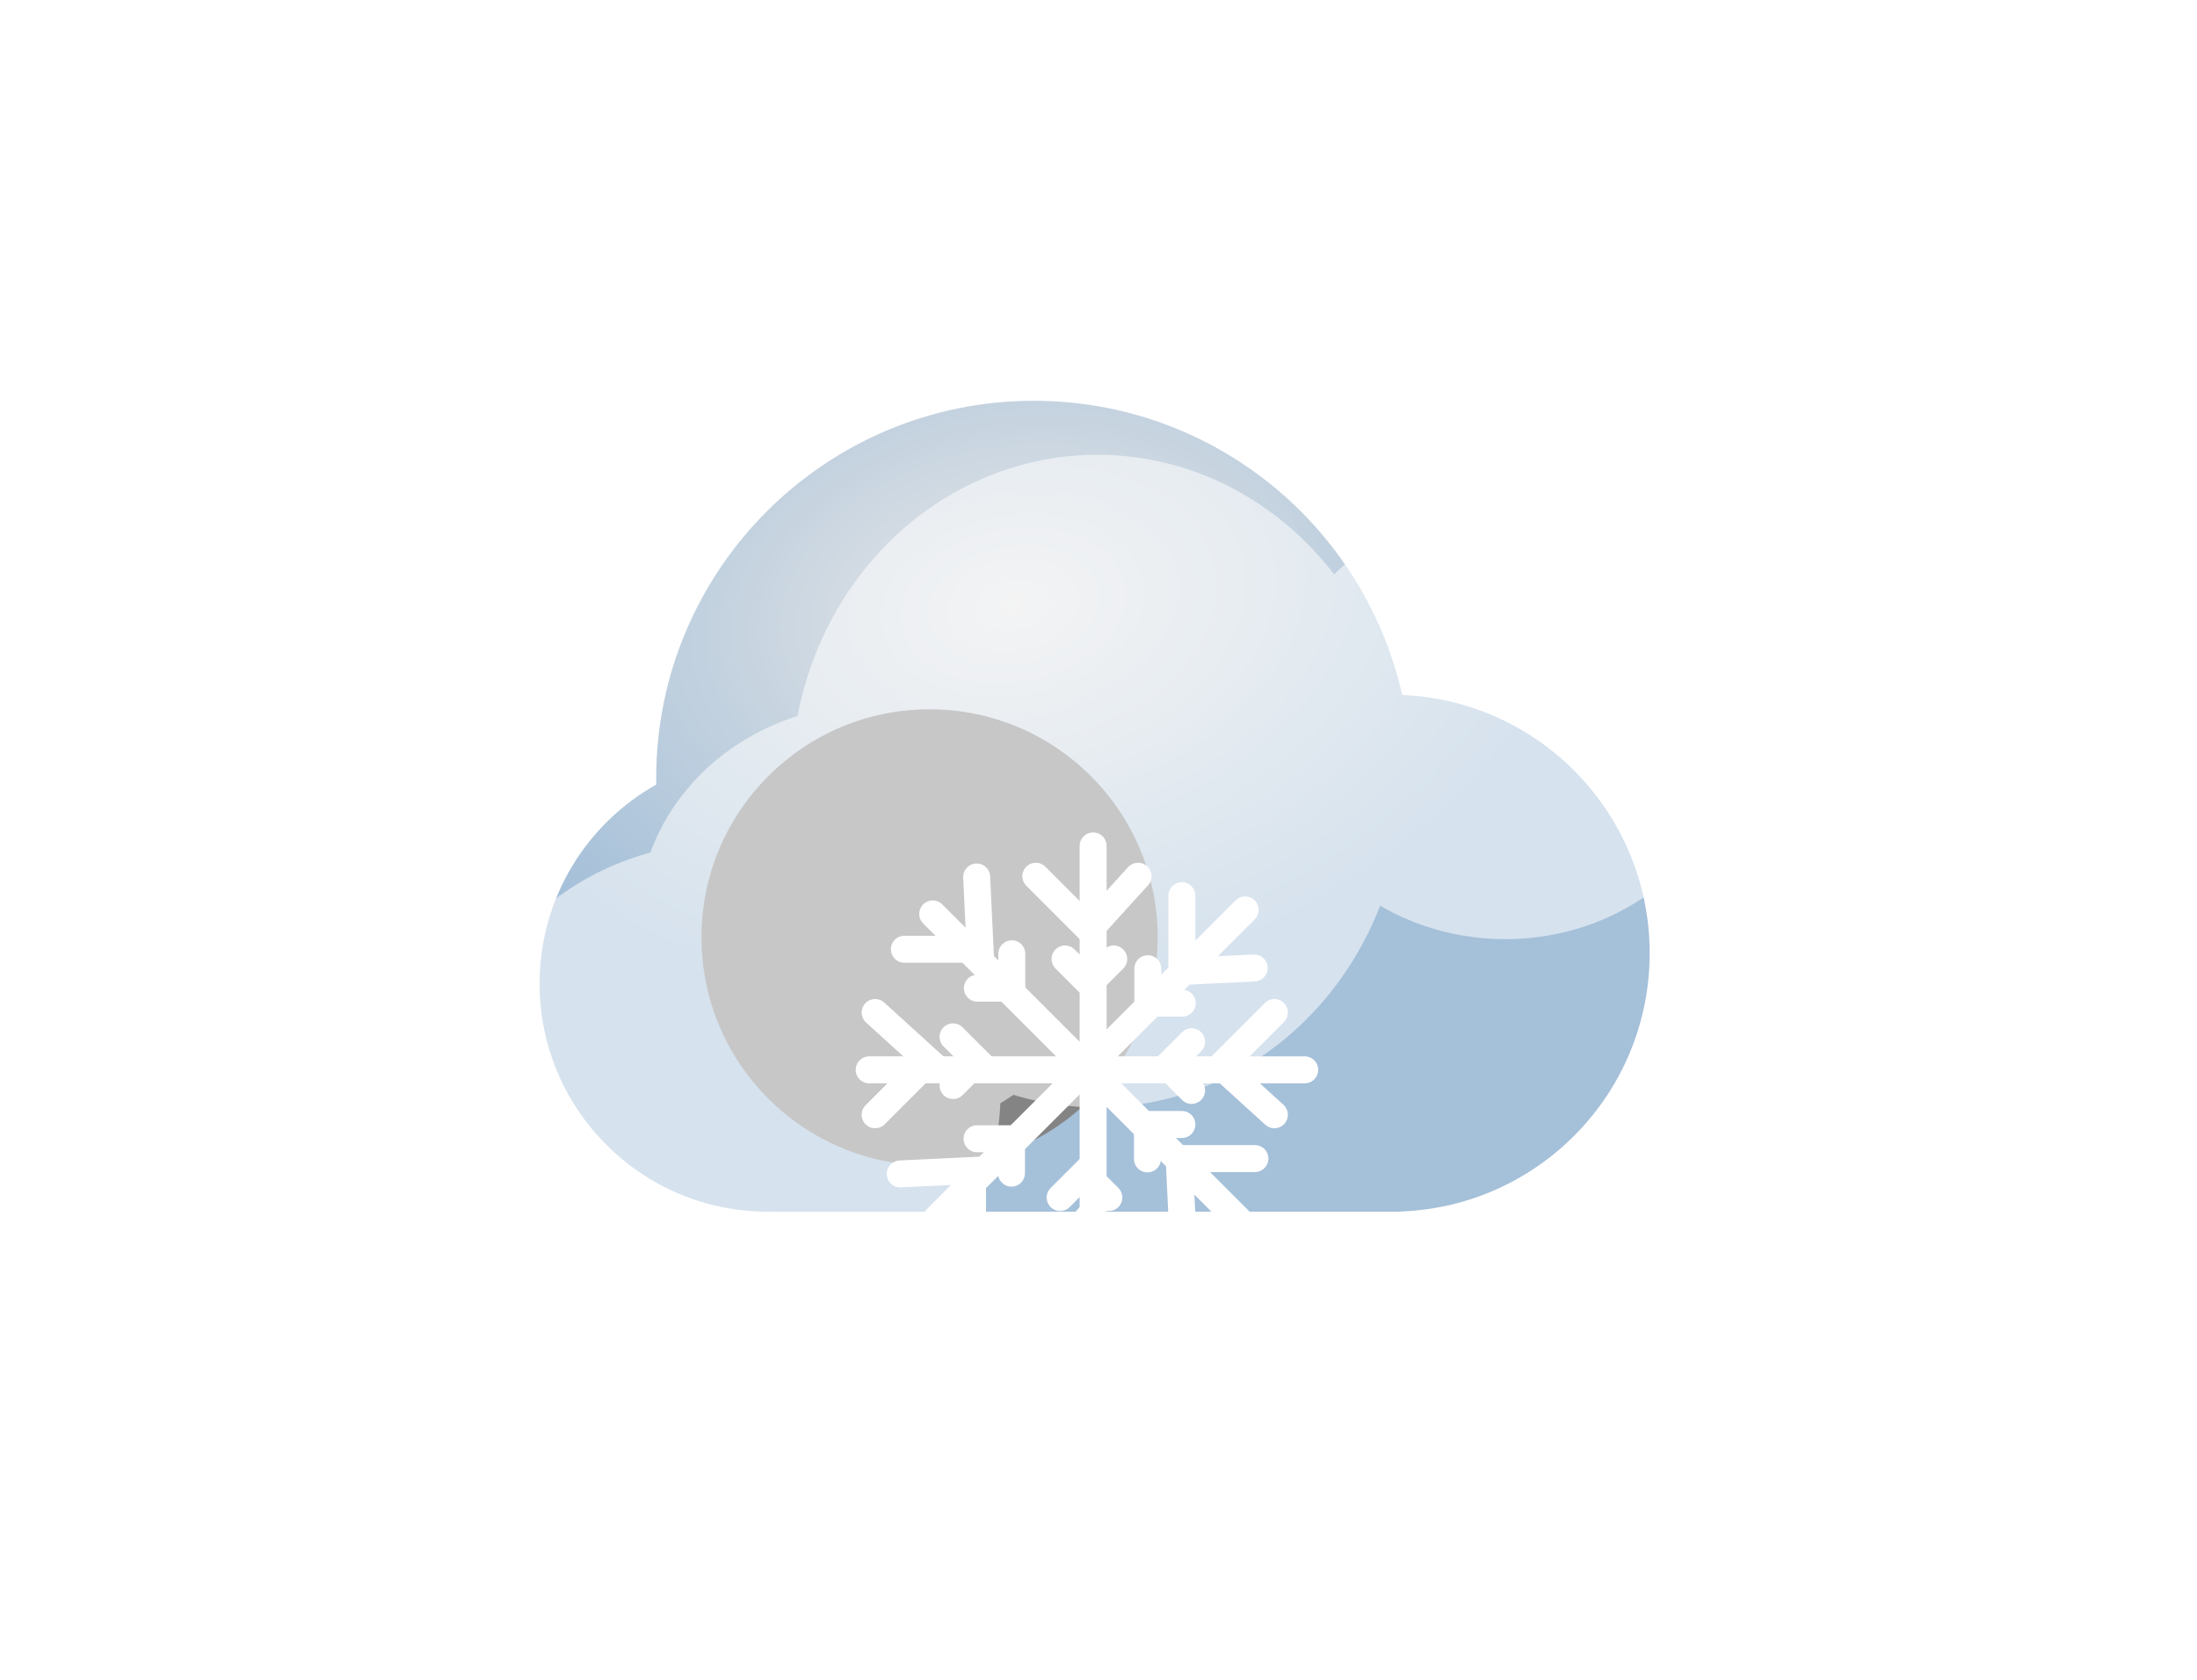 <svg width="285" height="218" viewBox="0 0 285 218" fill="none" xmlns="http://www.w3.org/2000/svg">
<g filter="url(#filter0_bdi)">
<path fill-rule="evenodd" clip-rule="evenodd" d="M99.247 139.198C99.028 139.203 98.809 139.205 98.589 139.205C82.248 139.205 69 125.958 69 109.616C69 98.526 75.101 88.861 84.13 83.795C84.126 83.526 84.123 83.256 84.123 82.986C84.123 55.932 106.055 34 133.11 34C156.446 34 175.972 50.319 180.897 72.167C198.754 72.917 213 87.63 213 105.671C213 123.751 198.692 138.49 180.781 139.18V139.205H99.247V139.198Z" fill="url(#paint0_radial)" fill-opacity="0.77"/>
</g>
<g style="mix-blend-mode:soft-light" filter="url(#filter1_i)">
<circle cx="98.589" cy="109.616" r="29.589" fill="#848484"/>
</g>
<line x1="141.803" y1="109.75" x2="141.803" y2="166.25" stroke="white" stroke-width="3.5" stroke-linecap="round"/>
<path d="M134.369 113.684L141.316 120.632L147.632 113.684" stroke="white" stroke-width="3.5" stroke-linecap="round"/>
<path d="M147.632 165.474L140.684 158.526L134.368 165.474" stroke="white" stroke-width="3.5" stroke-linecap="round"/>
<path d="M138.158 124.421L141.316 127.579L144.474 124.421" stroke="white" stroke-width="3.5" stroke-linecap="round"/>
<path d="M143.842 155.368L140.684 152.211L137.526 155.368" stroke="white" stroke-width="3.5" stroke-linecap="round"/>
<line x1="169.25" y1="138.803" x2="112.75" y2="138.803" stroke="white" stroke-width="3.5" stroke-linecap="round"/>
<path d="M165.316 131.368L158.368 138.316L165.316 144.632" stroke="white" stroke-width="3.5" stroke-linecap="round"/>
<path d="M113.526 144.632L120.474 137.684L113.526 131.368" stroke="white" stroke-width="3.5" stroke-linecap="round"/>
<path d="M154.579 135.158L151.421 138.316L154.579 141.474" stroke="white" stroke-width="3.5" stroke-linecap="round"/>
<path d="M123.632 140.842L126.789 137.684L123.632 134.526" stroke="white" stroke-width="3.5" stroke-linecap="round"/>
<line x1="161.526" y1="118.054" x2="121.575" y2="158.005" stroke="white" stroke-width="3.5" stroke-linecap="round"/>
<path d="M153.316 116.21V126.036L162.694 125.589" stroke="white" stroke-width="3.5" stroke-linecap="round"/>
<path d="M126.158 161.684L126.158 151.859L116.779 152.306" stroke="white" stroke-width="3.5" stroke-linecap="round"/>
<path d="M148.895 125.684V130.15H153.361" stroke="white" stroke-width="3.5" stroke-linecap="round"/>
<path d="M131.211 152.21L131.211 147.745L126.745 147.745" stroke="white" stroke-width="3.5" stroke-linecap="round"/>
<line x1="160.946" y1="158.526" x2="120.995" y2="118.575" stroke="white" stroke-width="3.5" stroke-linecap="round"/>
<path d="M162.789 150.316H152.964L153.411 159.694" stroke="white" stroke-width="3.5" stroke-linecap="round"/>
<path d="M117.316 123.158L127.141 123.158L126.694 113.779" stroke="white" stroke-width="3.5" stroke-linecap="round"/>
<path d="M153.316 145.895H148.85V150.361" stroke="white" stroke-width="3.5" stroke-linecap="round"/>
<path d="M126.789 128.21L131.255 128.21L131.255 123.745" stroke="white" stroke-width="3.5" stroke-linecap="round"/>
<g opacity="0.54" filter="url(#filter2_f)">
<ellipse cx="113.246" cy="119.531" rx="30.431" ry="28.115" fill="white"/>
<ellipse cx="142.354" cy="101.338" rx="39.692" ry="42.339" fill="white"/>
<ellipse cx="195.277" cy="93.731" rx="30.431" ry="28.115" fill="white"/>
<ellipse cx="94.392" cy="142.023" rx="35.392" ry="32.746" fill="white"/>
<ellipse cx="82.485" cy="148.308" rx="20.177" ry="18.523" fill="white"/>
</g>
<defs>
<filter id="filter0_bdi" x="37" y="18" width="208" height="169.205" filterUnits="userSpaceOnUse" color-interpolation-filters="sRGB">
<feFlood flood-opacity="0" result="BackgroundImageFix"/>
<feGaussianBlur in="BackgroundImage" stdDeviation="8"/>
<feComposite in2="SourceAlpha" operator="in" result="effect1_backgroundBlur"/>
<feColorMatrix in="SourceAlpha" type="matrix" values="0 0 0 0 0 0 0 0 0 0 0 0 0 0 0 0 0 0 127 0" result="hardAlpha"/>
<feOffset dy="16"/>
<feGaussianBlur stdDeviation="16"/>
<feColorMatrix type="matrix" values="0 0 0 0 0 0 0 0 0 0.202 0 0 0 0 0.388 0 0 0 0.2 0"/>
<feBlend mode="normal" in2="effect1_backgroundBlur" result="effect2_dropShadow"/>
<feBlend mode="normal" in="SourceGraphic" in2="effect2_dropShadow" result="shape"/>
<feColorMatrix in="SourceAlpha" type="matrix" values="0 0 0 0 0 0 0 0 0 0 0 0 0 0 0 0 0 0 127 0" result="hardAlpha"/>
<feOffset dx="1" dy="2"/>
<feGaussianBlur stdDeviation="7"/>
<feComposite in2="hardAlpha" operator="arithmetic" k2="-1" k3="1"/>
<feColorMatrix type="matrix" values="0 0 0 0 1 0 0 0 0 1 0 0 0 0 1 0 0 0 1 0"/>
<feBlend mode="normal" in2="shape" result="effect3_innerShadow"/>
</filter>
<filter id="filter1_i" x="69" y="80.027" width="81.178" height="71.178" filterUnits="userSpaceOnUse" color-interpolation-filters="sRGB">
<feFlood flood-opacity="0" result="BackgroundImageFix"/>
<feBlend mode="normal" in="SourceGraphic" in2="BackgroundImageFix" result="shape"/>
<feColorMatrix in="SourceAlpha" type="matrix" values="0 0 0 0 0 0 0 0 0 0 0 0 0 0 0 0 0 0 127 0" result="hardAlpha"/>
<feOffset dx="22" dy="12"/>
<feGaussianBlur stdDeviation="15"/>
<feComposite in2="hardAlpha" operator="arithmetic" k2="-1" k3="1"/>
<feColorMatrix type="matrix" values="0 0 0 0 1 0 0 0 0 1 0 0 0 0 1 0 0 0 0.74 0"/>
<feBlend mode="normal" in2="shape" result="effect1_innerShadow"/>
</filter>
<filter id="filter2_f" x="0.176" y="0.176" width="284.356" height="233.418" filterUnits="userSpaceOnUse" color-interpolation-filters="sRGB">
<feFlood flood-opacity="0" result="BackgroundImageFix"/>
<feBlend mode="normal" in="SourceGraphic" in2="BackgroundImageFix" result="shape"/>
<feGaussianBlur stdDeviation="29.412" result="effect1_foregroundBlur"/>
</filter>
<radialGradient id="paint0_radial" cx="0" cy="0" r="1" gradientUnits="userSpaceOnUse" gradientTransform="translate(130.5 60.5) rotate(79.562) scale(57.959 85.058)">
<stop stop-color="#DDDEDF"/>
<stop offset="0.87" stop-color="#8AADCD"/>
</radialGradient>
</defs>
</svg>
